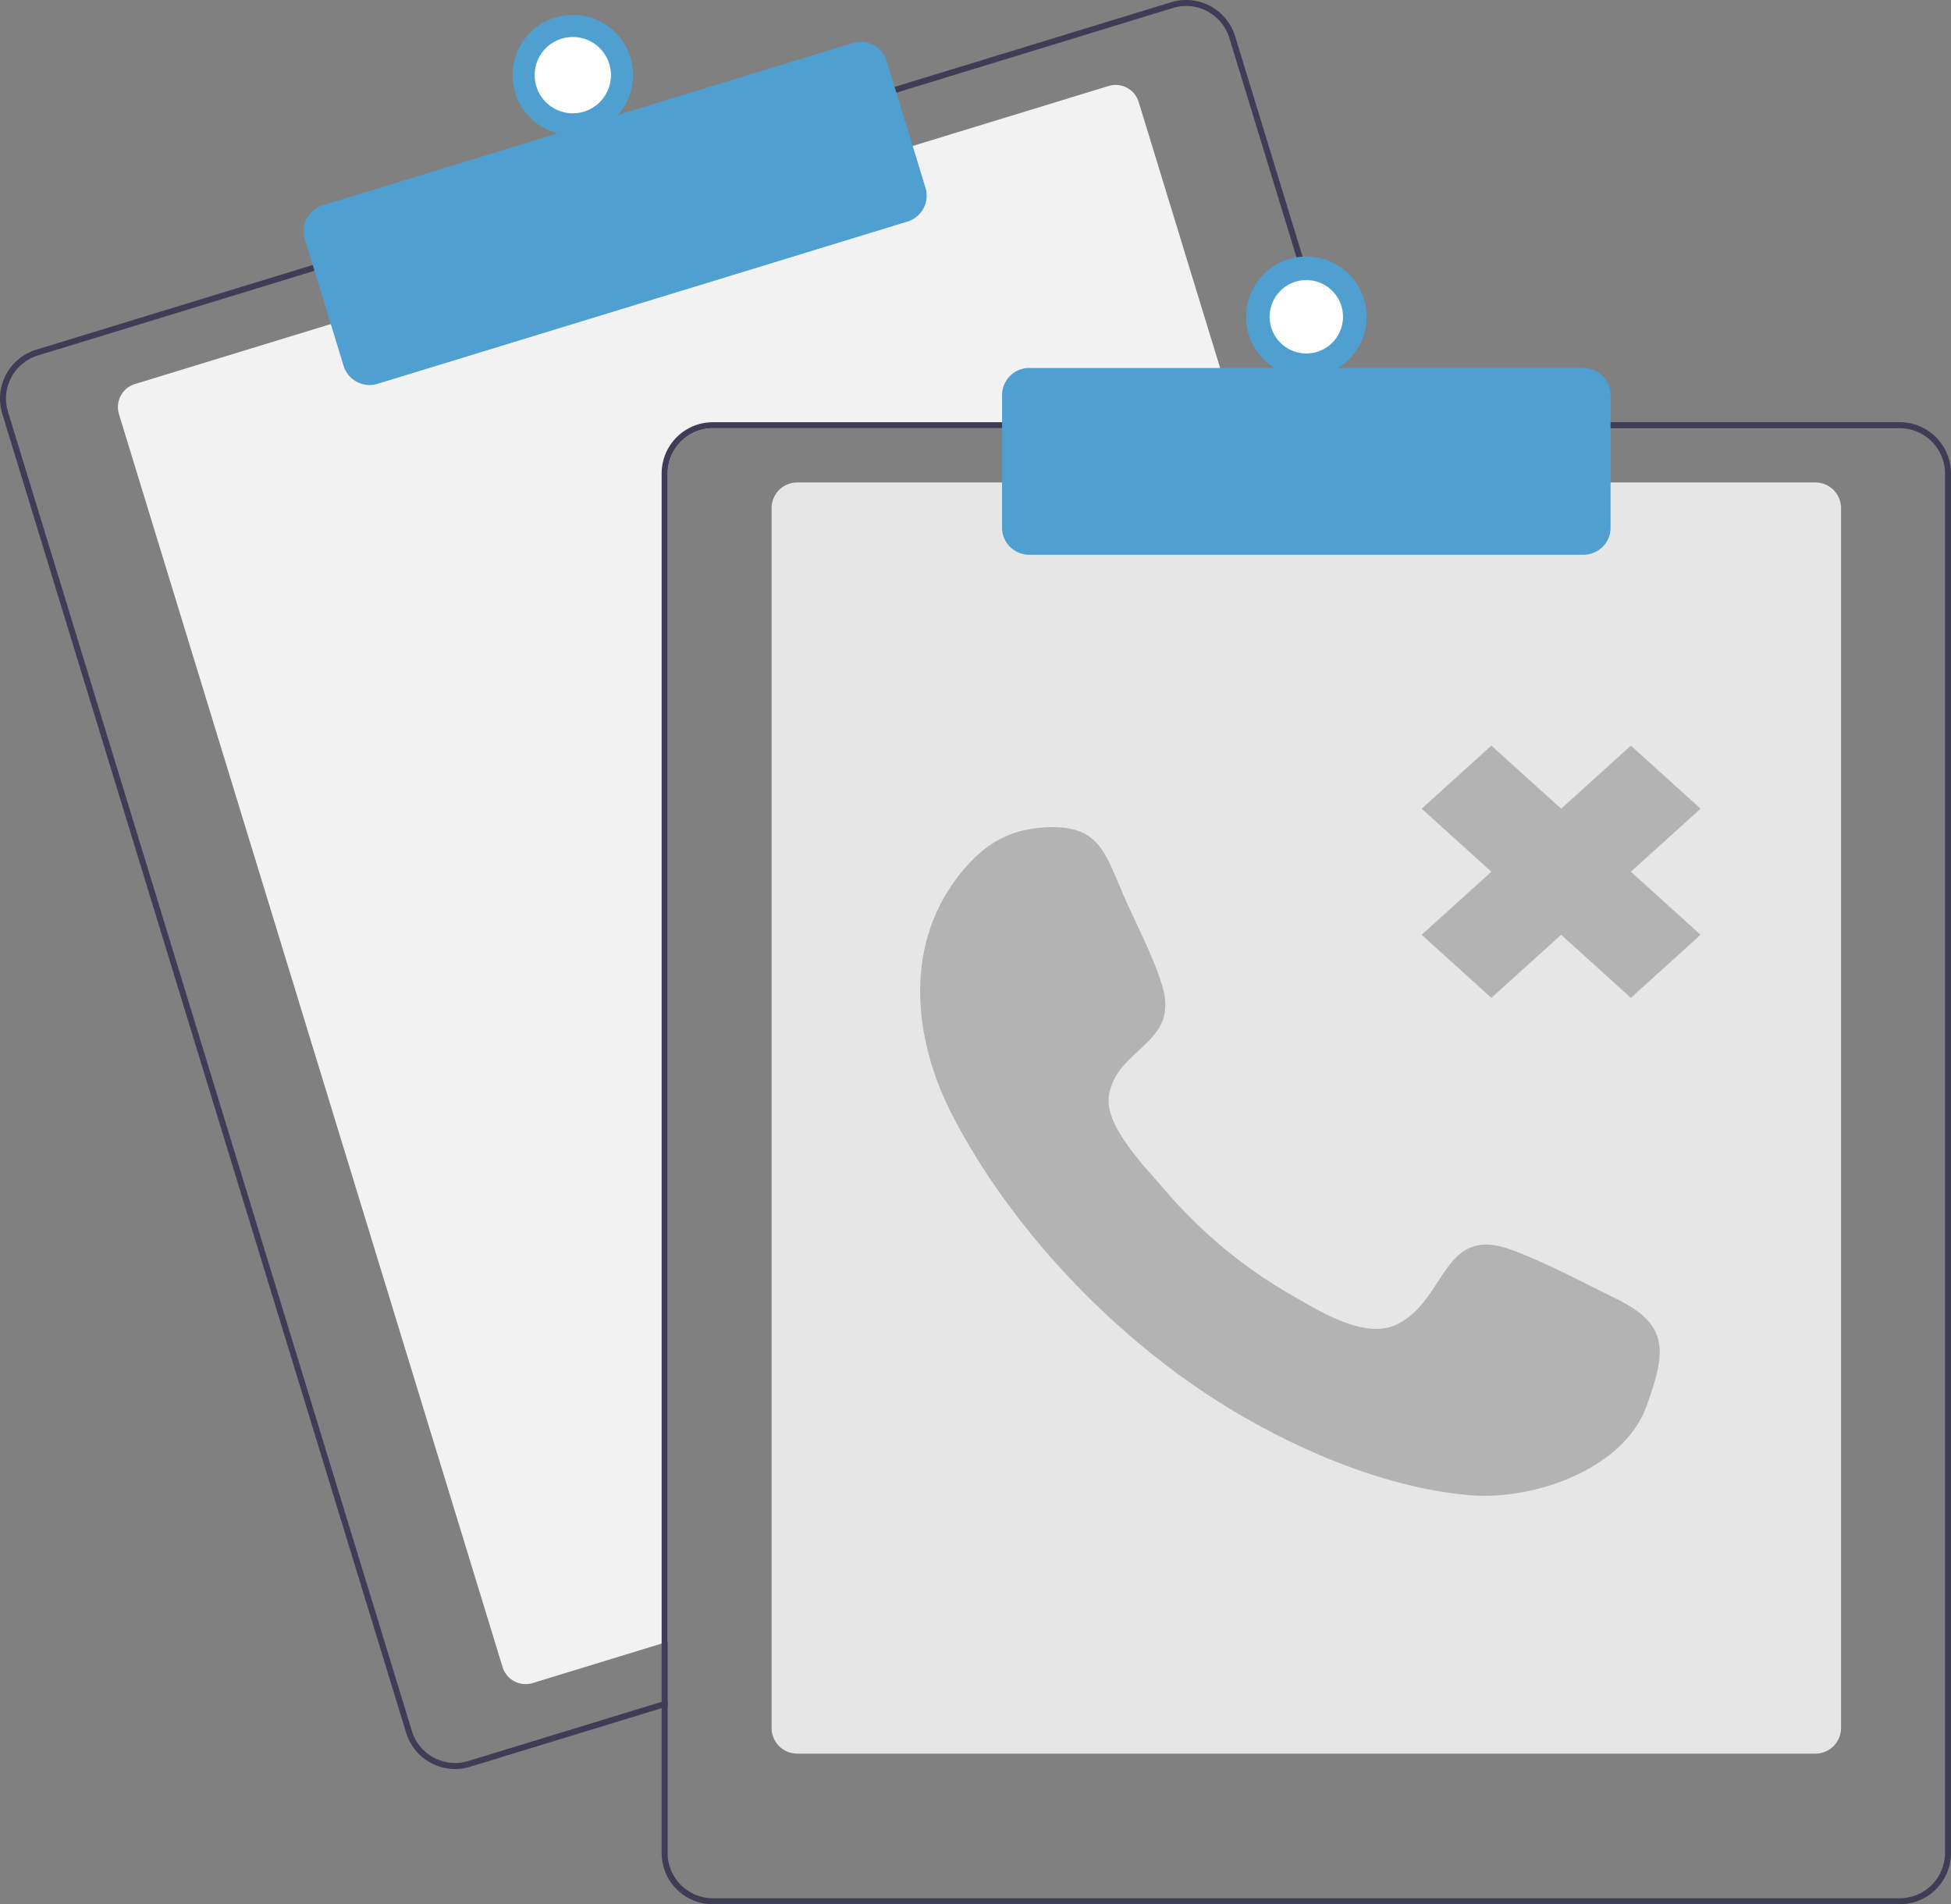 <?xml version="1.0" encoding="UTF-8" standalone="no"?>
<svg
   width="647.629"
   height="632.167"
   viewportWidth="647.64"
   viewportHeight="632.17"
   version="1.1"
   id="svg50"
   sodipodi:docname="illustration_no_data_contacts.svg"
   inkscape:version="1.2 (dc2aedaf03, 2022-05-15)"
   xmlns:inkscape="http://www.inkscape.org/namespaces/inkscape"
   xmlns:sodipodi="http://sodipodi.sourceforge.net/DTD/sodipodi-0.dtd"
   xmlns="http://www.w3.org/2000/svg"
   xmlns:svg="http://www.w3.org/2000/svg">
  <rect width="100%" height="100%" fill="#808080" stroke="none"/>
  <defs
     id="defs54" />
  <sodipodi:namedview
     id="namedview52"
     pagecolor="#ffffff"
     bordercolor="#000000"
     borderopacity="0.25"
     inkscape:showpageshadow="2"
     inkscape:pageopacity="0.0"
     inkscape:pagecheckerboard="0"
     inkscape:deskcolor="#d1d1d1"
     showgrid="false"
     inkscape:zoom="1.24"
     inkscape:cx="360.8871"
     inkscape:cy="373.79032"
     inkscape:window-width="2400"
     inkscape:window-height="1321"
     inkscape:window-x="2391"
     inkscape:window-y="-9"
     inkscape:window-maximized="1"
     inkscape:current-layer="svg50" />
  <path
     d="m 411.139,142.167 h -174.51 a 15.02,15.02 0 0 0 -15,15 v 387.85 l -2,0.61 -42.81,13.11 a 8.01,8.01 0 0 1 -9.99,-5.31 L 39.489,137.477 a 8,8 0 0 1 5.31,-9.99 l 65.97,-20.2 191.25,-58.54 65.97,-20.2 a 7.99,7.99 0 0 1 9.99,5.3 l 32.55,106.32 z"
     fill="#f2f2f2"
     id="path28" />
  <path
     d="m 449.219,140.167 -39.23,-128.14 a 16.99,16.99 0 0 0 -21.23,-11.28 l -92.75,28.39 -191.24,58.55 -92.75,28.4 a 17.02,17.02 0 0 0 -11.28,21.23 L 134.819,575.247 a 17.03,17.03 0 0 0 16.26,12.03 16.79,16.79 0 0 0 4.97,-0.75 l 63.58,-19.46 2,-0.62 v -2.09 l -2,0.61 -64.17,19.65 a 15.01,15.01 0 0 1 -18.73,-9.95 L 2.659,136.727 a 14.98,14.98 0 0 1 9.95,-18.73 l 92.75,-28.4 191.24,-58.54 92.75,-28.4 a 15.16,15.16 0 0 1 4.41,-0.66 15.01,15.01 0 0 1 14.32,10.61 l 39.05,127.56 0.62,2 h 2.08 z"
     fill="#3f3d56"
     id="path30" />
  <path
     d="m 122.669,127.817 a 9.02,9.02 0 0 1 -8.61,-6.37 l -12.88,-42.07 a 9,9 0 0 1 5.97,-11.24 l 175.94,-53.86 a 9.01,9.01 0 0 1 11.24,5.97 l 12.88,42.07 a 9.01,9.01 0 0 1 -5.97,11.24 l -175.94,53.87 a 8.98,8.98 0 0 1 -2.63,0.39 z"
     fill="#4f9fd1"
     id="path32" />
  <path
     d="m 190.139,24.947 m -20,0 a 20,20 0 1 1 40,0 20,20 0 1 1 -40,0"
     fill="#4f9fd1"
     id="path34" />
  <path
     d="m 190.139,24.947 m -12.66,0 a 12.665,12.665 0 1 1 25.33,0 12.665,12.665 0 1 1 -25.33,0"
     fill="#ffffff"
     id="path36" />
  <path
     d="m 602.629,582.167 h -338 a 8.51,8.51 0 0 1 -8.5,-8.5 v -405 a 8.51,8.51 0 0 1 8.5,-8.5 h 338 a 8.51,8.51 0 0 1 8.5,8.5 v 405 a 8.51,8.51 0 0 1 -8.5,8.5 z"
     fill="#e6e6e6"
     id="path38" />
  <path
     d="m 447.129,140.167 h -210.5 a 17.02,17.02 0 0 0 -17,17 v 407.8 l 2,-0.61 v -407.19 a 15.02,15.02 0 0 1 15,-15 h 211.12 z m 183.5,0 h -394 a 17.02,17.02 0 0 0 -17,17 v 458 a 17.02,17.02 0 0 0 17,17 h 394 a 17.02,17.02 0 0 0 17,-17 v -458 a 17.02,17.02 0 0 0 -17,-17 z m 15,475 a 15.02,15.02 0 0 1 -15,15 h -394 a 15.02,15.02 0 0 1 -15,-15 v -458 a 15.02,15.02 0 0 1 15,-15 h 394 a 15.02,15.02 0 0 1 15,15 z"
     fill="#3f3d56"
     id="path40" />
  <path
     d="m 525.629,184.167 h -184 a 9.01,9.01 0 0 1 -9,-9 v -44 a 9.01,9.01 0 0 1 9,-9 h 184 a 9.01,9.01 0 0 1 9,9 v 44 a 9.01,9.01 0 0 1 -9,9 z"
     fill="#4f9fd1"
     id="path42" />
  <path
     d="m 433.629,105.167 m -20,0 a 20,20 0 1 1 40,0 20,20 0 1 1 -40,0"
     fill="#4f9fd1"
     id="path44" />
  <path
     d="m 433.629,105.167 m -12.18,0 a 12.18,12.18 0 1 1 24.36,0 12.18,12.18 0 1 1 -24.36,0"
     fill="#ffffff"
     id="path46" />
  <path
     d="m 564.499,268.467 -23.14,-20.93 -23.14,20.93 -23.16,-20.93 -23.14,20.93 23.14,20.93 -23.14,20.93 23.14,20.94 23.16,-20.94 23.14,20.94 23.14,-20.94 -23.14,-20.93 z m -28.02,162.68 c -11.37,-5.53 -22.88,-11.85 -34.78,-16.25 -22.98,-8.48 -21.42,16.59 -37.86,24.71 -10.67,5.3 -25.71,-4.28 -35.02,-9.59 -16.27,-9.26 -30.69,-21.44 -42.68,-35.56 -6.12,-7.21 -19.69,-20.76 -18.02,-30.87 2.65,-16.04 23.65,-16.84 17.64,-36.47 -3.21,-10.49 -8.95,-20.84 -13.26,-30.97 -5.78,-13.56 -8.13,-22.26 -24.96,-21.52 -12.13,0.54 -20.2,5.24 -27.66,14.03 -20.18,23.78 -17.14,55.87 -3.57,81.94 19.2,36.94 52.13,71.73 87.32,94.22 23.93,15.3 55.45,29.2 84.42,31.57 21.21,1.72 50.88,-8.66 58.48,-29.48 -0.54,1.45 -1.05,2.86 -1.29,3.52 0.2,-0.51 0.57,-1.57 1.29,-3.52 0.29,-0.84 0.51,-1.39 0.7,-1.92 -0.21,0.57 -0.44,1.22 -0.69,1.88 6.68,-18.35 7.48,-27.19 -10.07,-35.72 z m 10.76,33.85 c 0.26,-0.73 0.49,-1.36 0.61,-1.7 -0.1,0.28 -0.31,0.89 -0.61,1.7 z"
     stroke-width="15.401"
     fill="#b3b3b3"
     id="path48" />
</svg>
